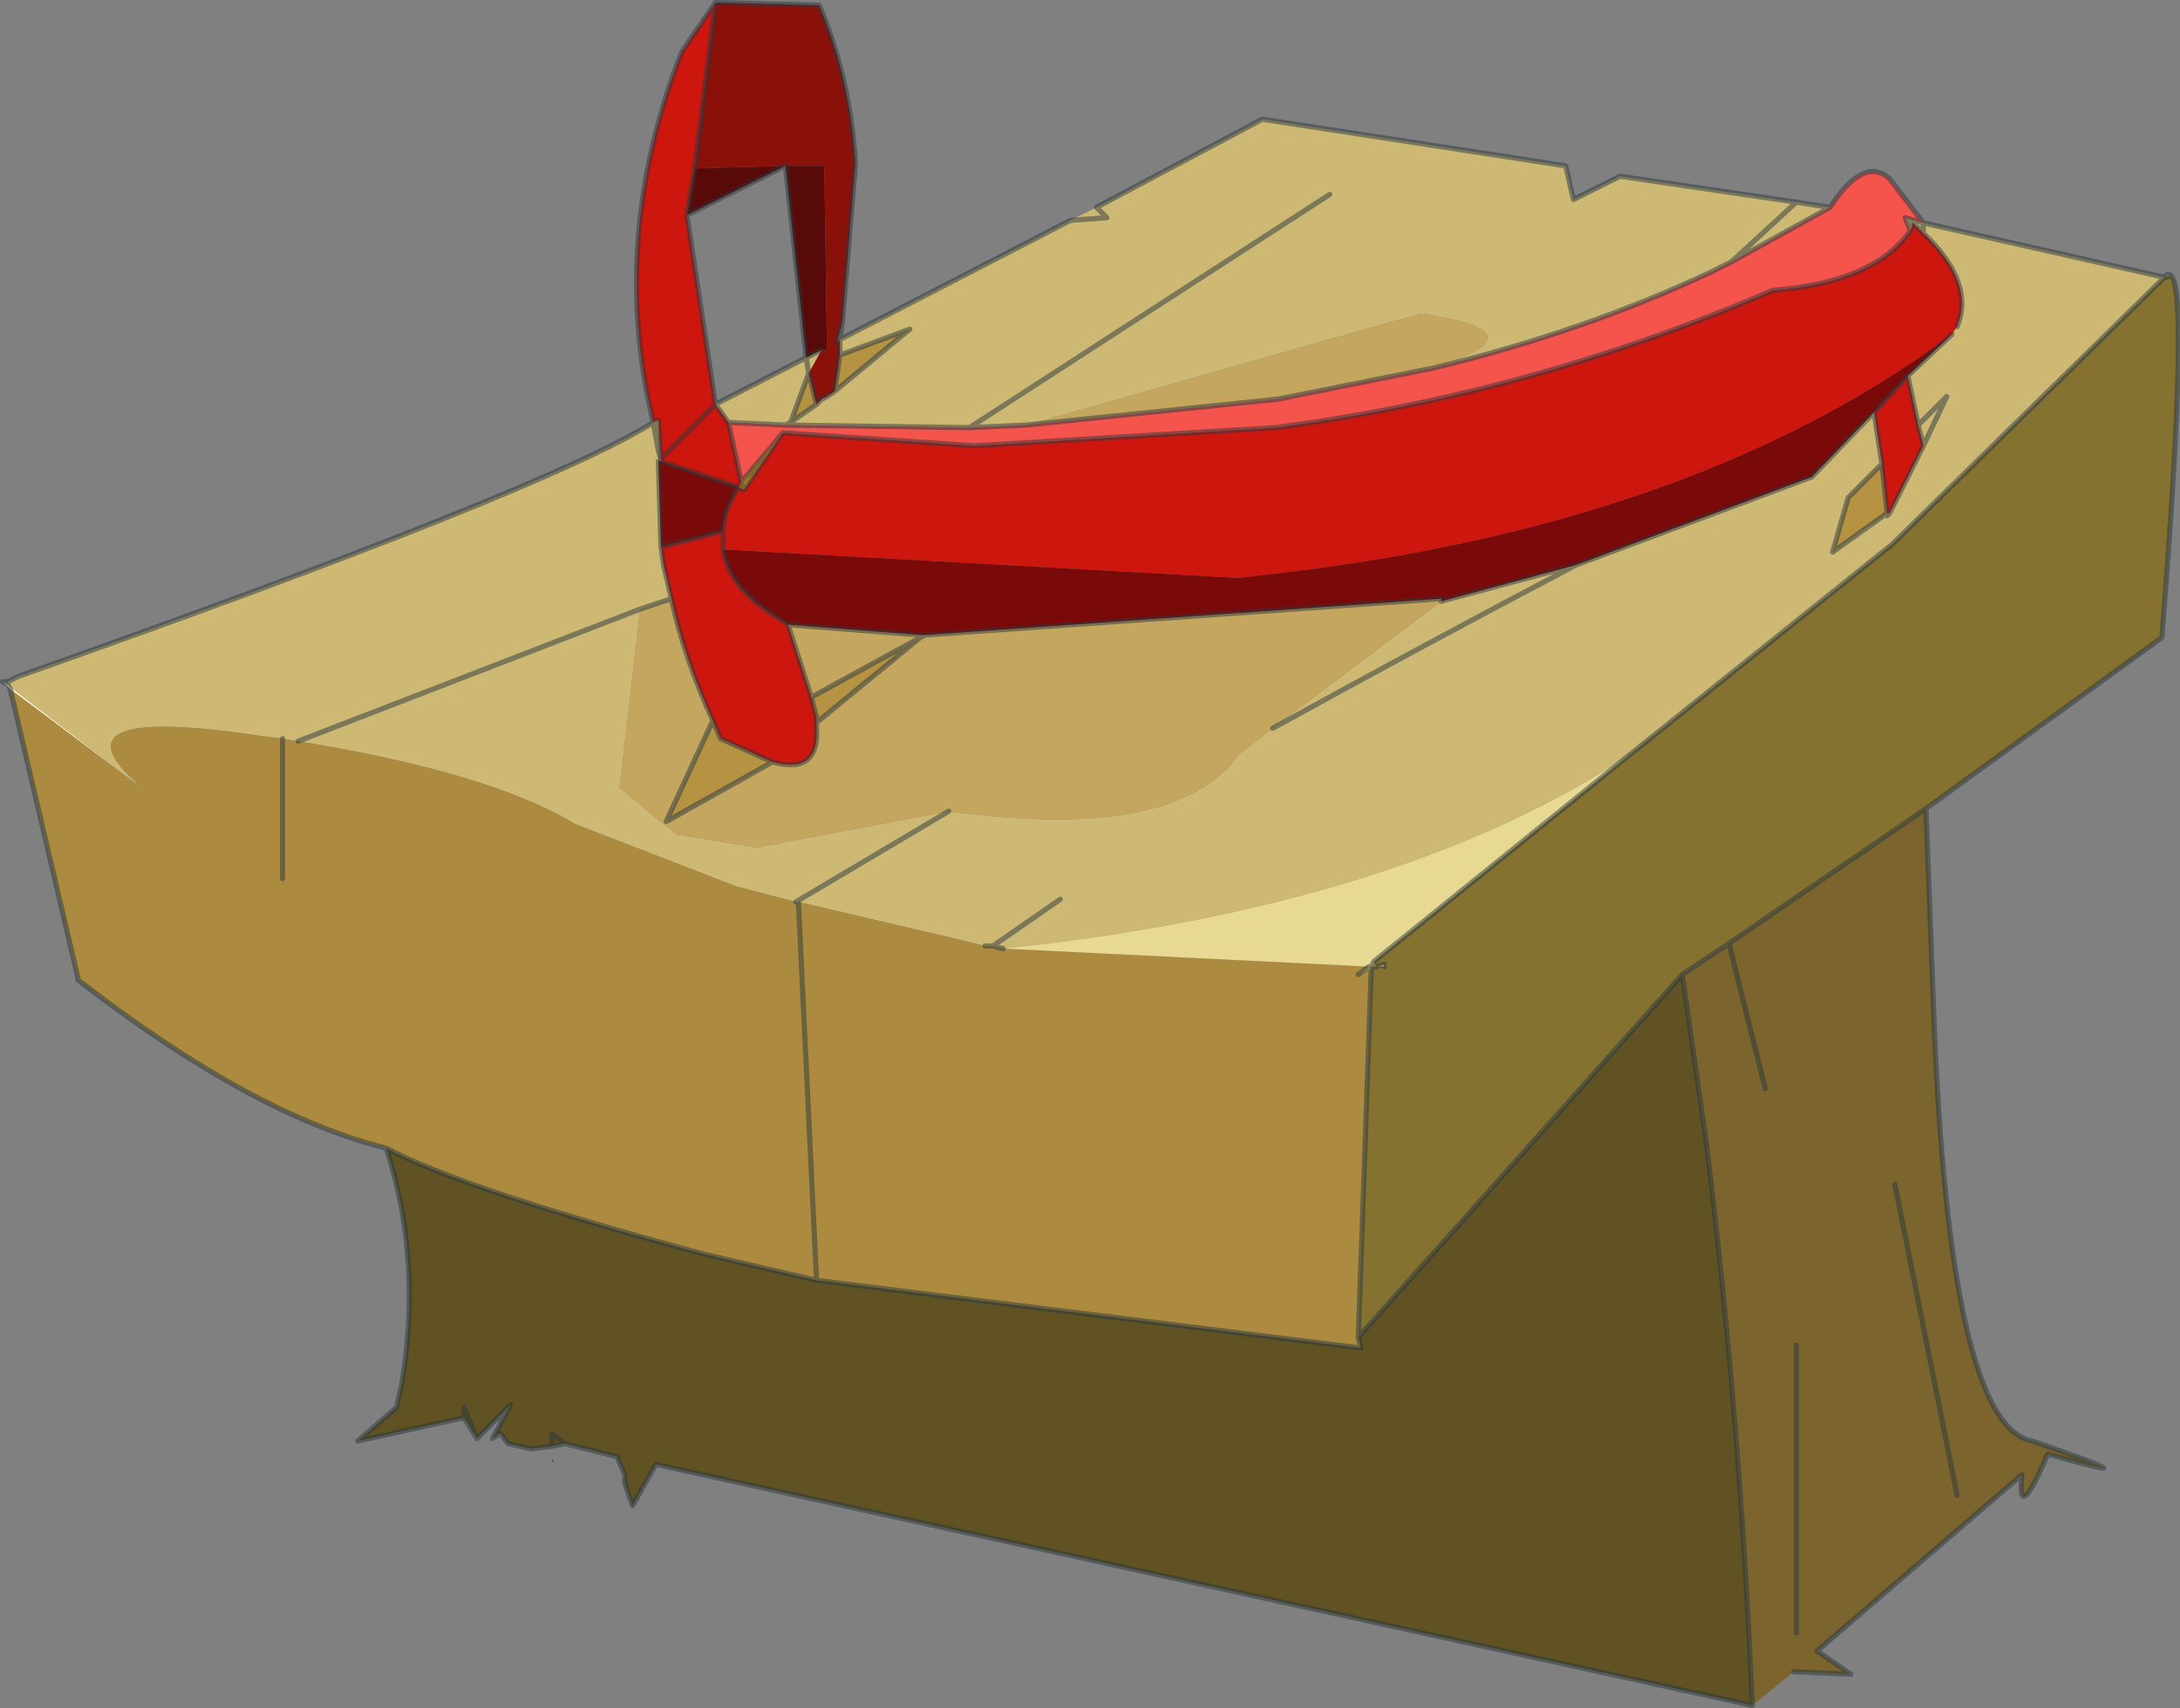 <?xml version="1.0" encoding="UTF-8" standalone="no"?>
<svg xmlns:xlink="http://www.w3.org/1999/xlink" height="32.95px" width="42.05px" xmlns="http://www.w3.org/2000/svg">
  <rect width="100%" height="100%" fill="#808080" stroke="none"/>
  <g transform="matrix(1.0, 0.0, 0.0, 1.0, 0.05, 0.05)">
    <path d="M0.15 13.25 L0.0 13.1 0.1 13.15 0.15 13.2 2.75 15.2 0.15 13.25 0.1 13.15 0.15 13.25 M26.65 18.6 L26.55 18.6 26.65 18.55 26.65 18.6 M26.2 25.95 L26.15 25.95 26.2 25.95" fill="#fceebe" fill-rule="evenodd" stroke="none"/>
    <path d="M41.75 5.25 L41.8 5.25 41.75 5.3 41.75 5.25 M26.5 18.6 L26.4 18.6 26.45 18.5 26.5 18.6 26.65 18.55 26.55 18.6 26.5 18.6 M26.15 18.75 L26.35 18.6 26.4 18.6 26.4 18.65 26.15 18.75" fill="#ecba48" fill-rule="evenodd" stroke="none"/>
    <path d="M15.05 8.3 L14.3 9.4 14.2 9.35 14.25 9.25 15.05 8.3 M36.4 9.85 L36.35 9.85 36.4 9.85 36.35 9.9 36.35 9.85 36.4 9.85 M14.3 9.4 L14.25 9.25 14.3 9.4" fill="#cf9716" fill-rule="evenodd" stroke="none"/>
    <path d="M0.1 13.1 L0.2 13.05 0.3 13.0 Q10.5 9.4 12.55 8.1 L12.65 8.05 12.65 8.65 12.55 8.1 12.65 8.65 12.65 8.85 12.7 10.5 12.75 10.85 12.9 11.5 12.3 11.7 11.9 15.15 13.0 16.05 14.55 16.3 18.25 15.6 Q22.65 16.2 23.85 14.5 L24.5 14.0 Q27.4 12.4 30.35 10.85 27.4 12.4 24.5 14.0 L27.75 11.55 30.35 10.85 34.9 9.15 36.1 7.9 36.25 8.9 35.6 9.55 35.3 10.6 36.35 9.85 36.35 9.9 36.4 9.85 37.05 8.55 36.95 8.15 37.5 7.6 37.05 8.55 37.5 7.6 36.95 8.15 36.75 7.2 37.6 6.4 37.7 6.25 Q38.05 5.4 37.05 4.45 L36.85 4.25 36.8 4.4 36.7 4.15 37.05 4.25 41.7 5.3 36.45 10.45 31.4 14.5 Q26.95 17.45 19.3 18.25 L19.1 18.2 18.95 18.2 18.55 18.1 15.35 17.35 15.3 17.35 18.25 15.6 15.3 17.35 14.15 17.05 11.05 15.85 Q9.4 14.85 5.7 14.25 L5.4 14.2 5.0 14.15 Q0.7 13.5 2.75 15.2 L0.15 13.2 0.1 13.15 0.1 13.1 M16.15 6.5 L20.6 4.2 21.1 3.95 24.3 2.25 30.15 3.15 30.3 3.8 31.2 3.35 34.6 3.85 35.25 3.95 33.35 5.0 32.95 5.2 Q30.5 6.35 27.6 7.05 29.8 6.35 27.35 6.0 L19.75 8.15 18.65 8.2 15.1 8.15 14.0 8.1 13.75 7.75 15.5 6.85 15.8 6.7 15.55 7.15 15.2 8.1 15.7 7.75 15.8 7.65 15.9 7.6 16.05 7.5 17.5 6.3 16.15 6.8 16.15 6.5 M37.05 4.25 L37.05 4.45 37.05 4.25 M34.6 3.85 L33.35 5.0 34.6 3.85 M20.4 17.3 L19.1 18.2 20.4 17.3 M20.6 4.2 L21.3 4.15 21.1 3.95 21.3 4.15 20.6 4.2 M15.1 8.15 L15.2 8.1 15.1 8.15 M15.7 13.85 L15.7 13.8 15.75 13.85 15.7 13.85 M15.5 6.85 L15.55 7.15 15.5 6.85 M17.7 12.25 L17.7 12.2 17.8 12.2 17.7 12.25 M12.3 11.7 L5.7 14.25 12.3 11.7 M25.6 3.7 L18.65 8.2 25.6 3.7" fill="#cdb874" fill-rule="evenodd" stroke="none"/>
    <path d="M7.4 22.1 Q4.8 21.45 1.45 18.85 L1.45 18.8 0.15 13.25 2.75 15.2 Q0.7 13.5 5.0 14.15 L5.4 14.2 5.7 14.25 Q9.4 14.85 11.05 15.85 L14.15 17.05 15.3 17.35 15.35 17.35 18.55 18.1 18.95 18.2 19.1 18.2 19.3 18.25 26.4 18.6 26.35 18.6 26.15 18.75 26.4 18.65 26.15 25.75 26.2 25.95 26.15 25.95 15.7 24.65 13.55 24.15 Q8.9 22.9 7.4 22.1 M5.4 14.2 L5.4 16.9 5.4 14.2 M15.7 24.65 L15.35 17.35 15.7 24.65" fill="#ac8b40" fill-rule="evenodd" stroke="none"/>
    <path d="M33.75 32.85 L12.6 28.2 12.15 29.0 12.0 28.55 12.0 28.4 11.85 28.05 10.85 27.8 10.6 27.85 10.2 27.9 9.75 27.8 9.6 27.6 9.45 27.7 9.8 27.05 9.15 27.7 8.9 27.3 6.85 27.75 7.6 27.1 7.7 26.65 Q8.1 24.25 7.4 22.1 8.9 22.9 13.55 24.15 L15.7 24.65 26.15 25.95 26.2 25.95 26.15 25.75 32.4 18.75 32.85 21.9 Q33.5 27.1 33.75 32.85 M10.85 27.8 L10.6 27.6 10.6 27.85 10.6 27.6 10.85 27.8 M10.65 28.15 L10.6 28.15 10.6 28.1 10.65 28.15 M9.15 27.7 L8.9 27.1 8.9 27.3 8.9 27.1 9.15 27.7" fill="#615223" fill-rule="evenodd" stroke="none"/>
    <path d="M26.45 18.5 L26.4 18.6 19.3 18.25 Q26.95 17.45 31.4 14.5 L26.45 18.5" fill="#e7d992" fill-rule="evenodd" stroke="none"/>
    <path d="M41.8 5.25 Q42.2 5.35 41.65 12.25 L37.1 15.55 33.3 18.15 32.4 18.75 26.15 25.75 26.4 18.65 26.4 18.6 26.5 18.6 26.45 18.5 31.4 14.5 36.45 10.45 41.7 5.3 41.75 5.3 41.8 5.25 M26.55 18.6 L26.65 18.6 26.65 18.55 26.5 18.6 26.55 18.6" fill="#857230" fill-rule="evenodd" stroke="none"/>
    <path d="M37.1 15.55 L37.25 19.5 Q37.55 27.45 39.15 27.75 41.75 28.65 39.45 28.0 38.85 29.4 38.95 28.4 L35.0 31.8 35.65 32.25 34.55 32.2 33.75 32.85 Q33.5 27.1 32.85 21.9 L32.4 18.75 33.3 18.15 37.1 15.55 M34.0 20.95 L33.3 18.15 34.0 20.95 M34.6 25.9 L34.6 31.45 34.6 25.9 M37.7 28.8 L36.5 22.8 37.7 28.8" fill="#7c642e" fill-rule="evenodd" stroke="none"/>
    <path d="M36.25 8.9 L36.35 9.85 35.3 10.6 35.6 9.55 36.25 8.9 M13.7 13.85 L13.85 14.2 14.85 14.65 12.8 15.8 13.7 13.85 M15.7 13.8 L15.6 13.4 17.7 12.25 15.75 13.85 15.7 13.8 M16.15 6.8 L17.5 6.3 16.05 7.5 16.15 6.8 M15.7 7.75 L15.2 8.1 15.55 7.15 15.7 7.75" fill="#b69343" fill-rule="evenodd" stroke="none"/>
    <path d="M27.6 7.05 L24.6 7.65 19.75 8.15 27.35 6.0 Q29.8 6.35 27.6 7.05 M24.5 14.0 L23.85 14.5 Q22.65 16.2 18.25 15.6 L14.55 16.3 13.0 16.05 11.9 15.15 12.3 11.7 12.9 11.5 Q13.15 12.65 13.7 13.85 L12.8 15.8 14.85 14.65 Q15.75 14.9 15.7 14.0 L15.7 13.85 15.75 13.85 17.7 12.25 15.6 13.4 15.15 12.0 17.7 12.2 17.7 12.25 17.8 12.2 27.75 11.5 27.75 11.55 24.5 14.0" fill="#c5a65f" fill-rule="evenodd" stroke="none"/>
    <path d="M12.55 8.1 Q11.7 4.55 13.1 0.95 L13.75 0.0 13.35 3.2 13.2 4.1 13.75 7.75 14.0 8.1 14.25 9.25 14.2 9.35 14.3 9.4 15.05 8.3 18.75 8.55 24.55 8.2 Q29.5 7.55 34.15 5.55 36.1 5.4 36.8 4.4 L36.85 4.25 37.05 4.45 Q38.05 5.4 37.7 6.25 L37.6 6.4 Q32.55 10.15 24.25 11.05 L23.85 11.1 13.9 10.55 13.9 10.45 13.9 10.2 13.9 10.45 13.9 10.55 Q14.0 11.25 14.85 11.8 L15.15 12.0 15.6 13.4 15.7 13.8 15.7 13.85 15.7 14.0 Q15.75 14.9 14.85 14.65 L13.85 14.2 13.7 13.85 Q13.15 12.65 12.9 11.5 L12.75 10.85 12.7 10.5 13.9 10.2 Q13.9 9.8 14.2 9.35 L12.7 8.85 12.7 8.8 13.75 7.75 12.7 8.8 12.65 8.05 12.55 8.1 M36.1 7.9 L36.75 7.2 36.95 8.15 37.05 8.55 36.4 9.85 36.35 9.85 36.25 8.9 36.1 7.9" fill="#d01209" fill-opacity="0.961" fill-rule="evenodd" stroke="none"/>
    <path d="M13.75 0.0 L15.75 0.05 Q16.35 1.45 16.45 3.1 L16.2 6.15 16.1 6.55 16.15 6.5 16.15 6.8 16.05 7.5 15.9 7.6 15.8 7.65 15.7 7.75 15.55 7.15 15.8 6.7 15.9 6.7 15.85 3.15 15.1 3.15 13.35 3.2 13.75 0.0" fill="#8a0d06" fill-opacity="0.961" fill-rule="evenodd" stroke="none"/>
    <path d="M13.2 4.1 L13.35 3.2 15.1 3.15 13.2 4.1 M15.8 6.7 L15.5 6.85 15.1 3.15 15.85 3.15 15.9 6.7 15.8 6.7" fill="#560603" fill-opacity="0.961" fill-rule="evenodd" stroke="none"/>
    <path d="M35.25 3.95 Q35.9 2.95 36.4 3.4 L37.05 4.25 36.7 4.15 36.8 4.4 Q36.1 5.4 34.15 5.55 29.5 7.55 24.55 8.2 L18.75 8.55 15.05 8.3 14.25 9.25 14.0 8.1 15.1 8.15 18.65 8.2 19.75 8.15 24.6 7.65 27.6 7.05 Q30.5 6.35 32.95 5.2 L33.35 5.0 35.25 3.95" fill="#f85249" fill-opacity="0.961" fill-rule="evenodd" stroke="none"/>
    <path d="M14.2 9.35 Q13.9 9.8 13.9 10.2 L12.7 10.5 12.65 8.85 12.7 8.85 14.2 9.35 M13.9 10.55 L23.85 11.1 24.25 11.05 Q32.55 10.15 37.6 6.4 L36.75 7.2 36.1 7.9 34.9 9.15 30.35 10.85 27.75 11.55 27.75 11.5 17.8 12.2 17.7 12.2 15.15 12.0 14.85 11.8 Q14.0 11.25 13.9 10.55" fill="#7a0505" fill-opacity="0.961" fill-rule="evenodd" stroke="none"/>
    <path d="M41.7 5.3 L41.75 5.25 41.8 5.25 Q42.2 5.35 41.65 12.25 L37.1 15.55 37.25 19.5 Q37.55 27.45 39.15 27.75 41.75 28.65 39.45 28.0 38.85 29.4 38.95 28.4 L35.0 31.8 35.65 32.25 34.55 32.2 M33.75 32.85 L12.6 28.2 12.15 29.0 12.0 28.55 12.0 28.4 11.85 28.05 10.85 27.8 10.6 27.85 10.2 27.9 9.75 27.8 9.6 27.6 9.45 27.7 9.8 27.05 9.15 27.7 8.9 27.3 6.85 27.75 7.6 27.1 7.7 26.65 Q8.1 24.25 7.4 22.1 4.8 21.45 1.45 18.85 L1.45 18.8 0.15 13.25 0.1 13.15 0.0 13.1 0.1 13.15 0.1 13.1 0.2 13.05 0.3 13.0 Q10.5 9.4 12.55 8.1 11.7 4.55 13.1 0.95 L13.75 0.0 15.75 0.05 Q16.35 1.45 16.45 3.1 L16.2 6.15 16.15 6.5 20.6 4.2 21.3 4.15 21.1 3.95 24.3 2.25 30.15 3.15 30.3 3.8 31.2 3.35 34.6 3.85 35.25 3.95 Q35.9 2.95 36.4 3.4 L37.05 4.25 41.7 5.3 41.75 5.3 41.75 5.25 M0.0 13.1 L0.1 13.1 M36.8 4.4 L36.85 4.25 37.05 4.45 37.05 4.25 36.7 4.15 36.8 4.4 Q36.1 5.4 34.15 5.55 29.5 7.55 24.55 8.2 L18.75 8.55 15.05 8.3 14.3 9.4 14.2 9.35 Q13.9 9.8 13.9 10.2 L13.9 10.45 13.9 10.55 Q14.0 11.25 14.85 11.8 L15.15 12.0 15.6 13.4 15.7 13.8 15.7 13.85 15.7 14.0 Q15.75 14.9 14.85 14.65 L12.8 15.8 13.7 13.85 13.85 14.2 14.85 14.65 M37.7 6.25 Q38.05 5.4 37.05 4.45 M33.35 5.0 L34.6 3.85 M35.25 3.95 L33.35 5.0 32.95 5.2 Q30.5 6.35 27.6 7.05 L24.6 7.65 19.75 8.15 18.65 8.2 15.1 8.15 14.0 8.1 14.25 9.25 15.05 8.3 M36.1 7.9 L36.75 7.2 37.6 6.4 M36.95 8.15 L37.05 8.55 37.5 7.6 36.95 8.15 36.75 7.2 M36.25 8.9 L36.1 7.9 34.9 9.15 30.35 10.85 Q27.4 12.4 24.5 14.0 M18.25 15.6 L15.3 17.35 M18.95 18.2 L19.1 18.2 20.4 17.3 M36.35 9.85 L36.4 9.85 37.05 8.55 M36.35 9.85 L36.25 8.9 35.6 9.55 35.3 10.6 36.35 9.85 36.35 9.9 36.4 9.85 M27.75 11.55 L30.35 10.85 M17.8 12.2 L27.75 11.5 27.75 11.55 M26.4 18.6 L26.5 18.6 26.65 18.55 26.65 18.6 M26.45 18.5 L26.4 18.6 26.35 18.6 26.15 18.75 M33.75 32.85 Q33.5 27.1 32.85 21.9 L32.4 18.75 26.15 25.75 26.2 25.95 26.15 25.95 15.7 24.65 13.55 24.15 Q8.9 22.9 7.4 22.1 M33.3 18.15 L34.0 20.95 M32.4 18.75 L33.3 18.15 37.1 15.55 M31.4 14.5 L26.45 18.5 M41.7 5.3 L36.45 10.45 31.4 14.5 M13.35 3.2 L13.2 4.1 15.1 3.15 15.5 6.85 13.75 7.75 14.0 8.1 M13.35 3.2 L13.75 0.0 M12.7 8.8 L13.75 7.75 13.2 4.1 M15.2 8.1 L15.1 8.15 M12.7 8.8 L12.65 8.65 12.55 8.1 12.65 8.05 12.7 8.8 M12.65 8.85 L12.7 8.85 14.2 9.35 14.25 9.25 14.3 9.4 M13.9 10.2 L12.7 10.5 12.75 10.85 12.9 11.5 Q13.15 12.65 13.7 13.85 M12.9 11.5 L12.3 11.7 5.7 14.25 M12.65 8.85 L12.7 10.5 M16.15 6.5 L16.15 6.8 17.5 6.3 16.05 7.5 15.9 7.6 15.8 7.65 15.7 7.75 15.2 8.1 15.55 7.15 15.5 6.85 15.8 6.7 M16.2 6.15 L16.1 6.55 16.15 6.5 M15.55 7.15 L15.7 7.75 M16.05 7.5 L16.15 6.8 M17.7 12.2 L15.15 12.0 M17.8 12.2 L17.7 12.25 15.75 13.85 15.7 13.85 M17.7 12.2 L17.8 12.2 M5.4 16.9 L5.4 14.2 M19.3 18.25 L19.1 18.2 M15.35 17.35 L15.7 24.65 M17.7 12.25 L15.6 13.4 M10.6 27.85 L10.6 27.6 10.85 27.8 M12.0 28.4 L11.85 28.05 M8.9 27.3 L8.9 27.1 9.15 27.7 M34.6 31.45 L34.6 25.9 M18.65 8.2 L25.6 3.7 M36.5 22.8 L37.7 28.8 M26.4 18.65 L26.15 25.75" fill="none" stroke="#28383e" stroke-linecap="round" stroke-linejoin="round" stroke-opacity="0.502" stroke-width="0.1"/>
  </g>
</svg>
